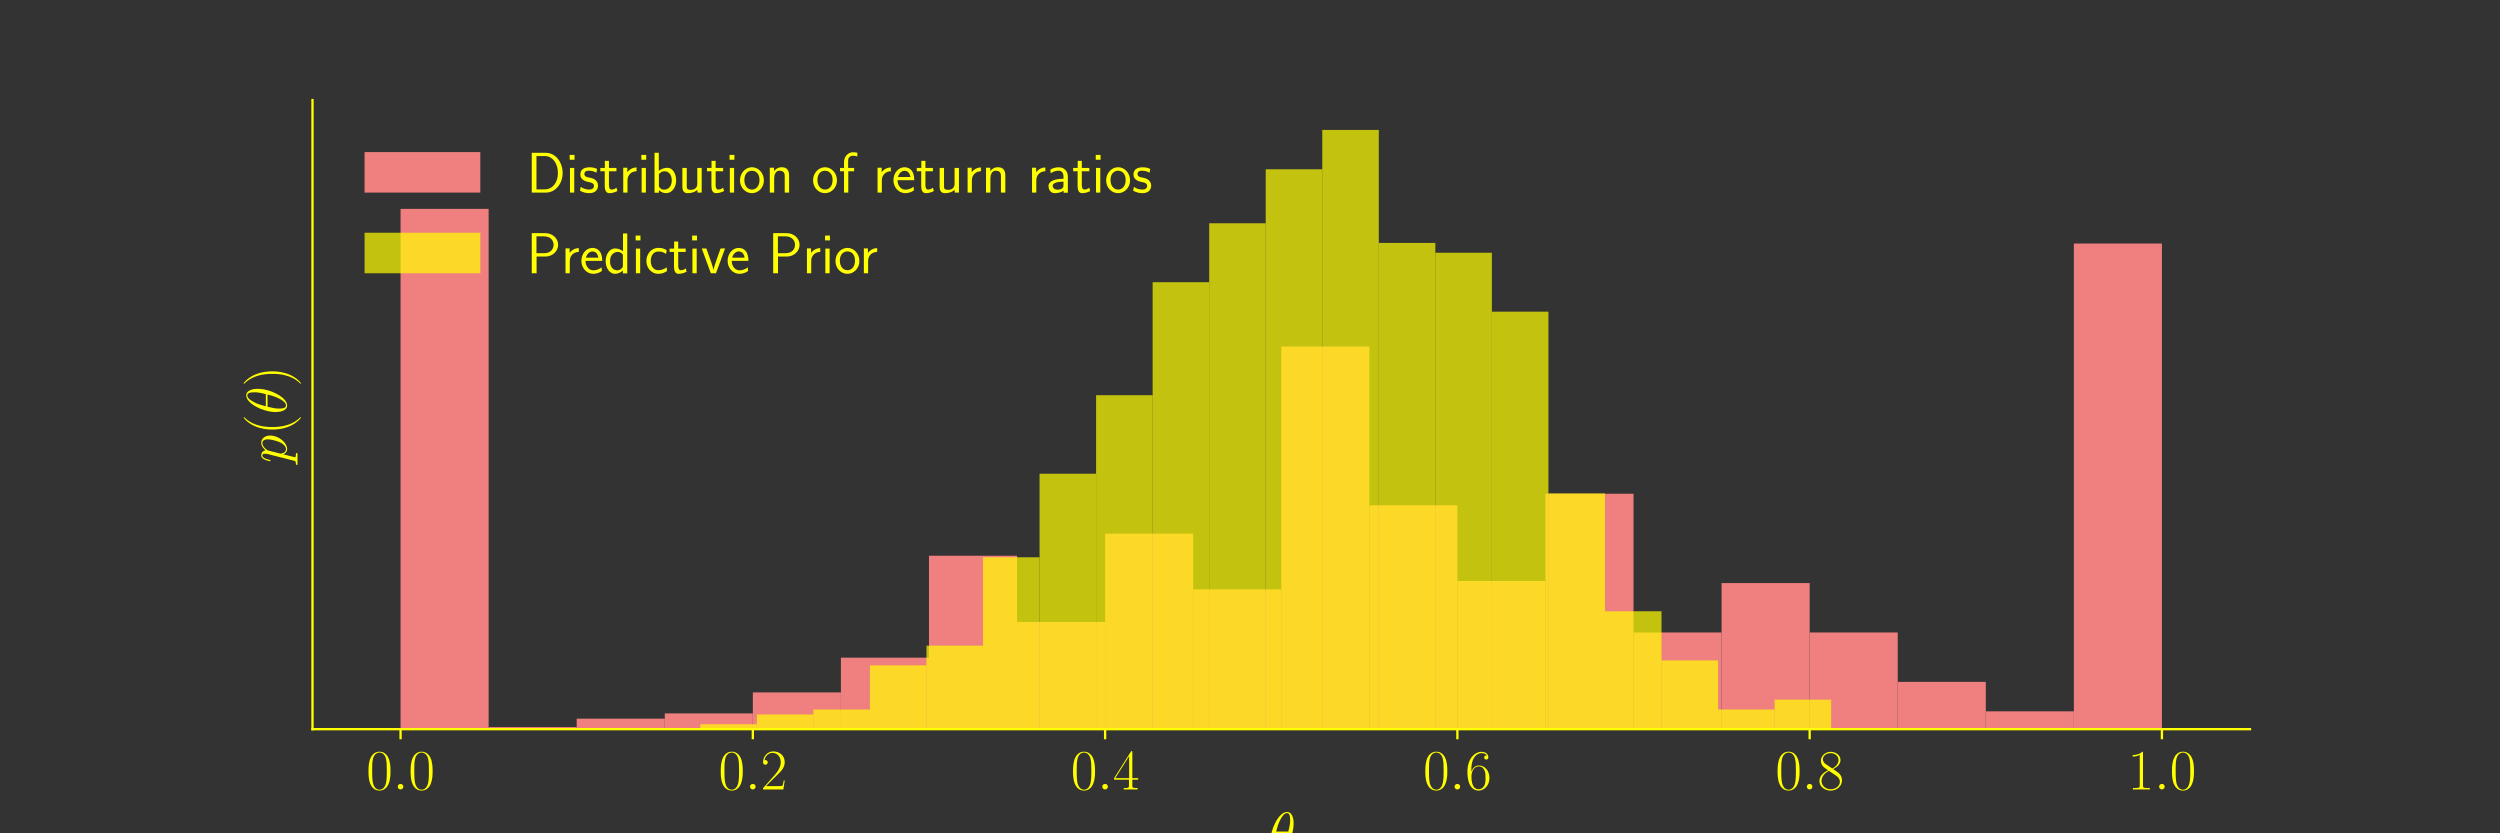 <?xml version="1.0" encoding="utf-8" standalone="no"?>
<!DOCTYPE svg PUBLIC "-//W3C//DTD SVG 1.1//EN"
  "http://www.w3.org/Graphics/SVG/1.1/DTD/svg11.dtd">
<!-- Created with matplotlib (http://matplotlib.org/) -->
<svg height="288pt" version="1.1" viewBox="0 0 864 288" width="864pt" xmlns="http://www.w3.org/2000/svg" xmlns:xlink="http://www.w3.org/1999/xlink">
 <rect x="0" y="0" width="864" height="288" fill="#333333" stroke="none"/>
 <defs>
  <style type="text/css">
*{stroke-linecap:butt;stroke-linejoin:round;}
  </style>
 </defs>
 <g id="figure_1">
  <g id="patch_1">
   <path d="M 0 288 
L 864 288 
L 864 0 
L 0 0 
z
" style="fill:none;opacity:0;"/>
  </g>
  <g id="axes_1">
   <g id="patch_2">
    <path clip-path="url(#p4a78a47e85)" d="M 138.436 252 
L 168.873 252 
L 168.873 72.185 
L 138.436 72.185 
z
" style="fill:#f08080;"/>
   </g>
   <g id="patch_3">
    <path clip-path="url(#p4a78a47e85)" d="M 168.873 252 
L 199.309 252 
L 199.309 251.273 
L 168.873 251.273 
z
" style="fill:#f08080;"/>
   </g>
   <g id="patch_4">
    <path clip-path="url(#p4a78a47e85)" d="M 199.309 252 
L 229.745 252 
L 229.745 248.367 
L 199.309 248.367 
z
" style="fill:#f08080;"/>
   </g>
   <g id="patch_5">
    <path clip-path="url(#p4a78a47e85)" d="M 229.745 252 
L 260.182 252 
L 260.182 246.551 
L 229.745 246.551 
z
" style="fill:#f08080;"/>
   </g>
   <g id="patch_6">
    <path clip-path="url(#p4a78a47e85)" d="M 260.182 252 
L 290.618 252 
L 290.618 239.286 
L 260.182 239.286 
z
" style="fill:#f08080;"/>
   </g>
   <g id="patch_7">
    <path clip-path="url(#p4a78a47e85)" d="M 290.618 252 
L 321.055 252 
L 321.055 227.298 
L 290.618 227.298 
z
" style="fill:#f08080;"/>
   </g>
   <g id="patch_8">
    <path clip-path="url(#p4a78a47e85)" d="M 321.055 252 
L 351.491 252 
L 351.491 192.062 
L 321.055 192.062 
z
" style="fill:#f08080;"/>
   </g>
   <g id="patch_9">
    <path clip-path="url(#p4a78a47e85)" d="M 351.491 252 
L 381.927 252 
L 381.927 214.947 
L 351.491 214.947 
z
" style="fill:#f08080;"/>
   </g>
   <g id="patch_10">
    <path clip-path="url(#p4a78a47e85)" d="M 381.927 252 
L 412.364 252 
L 412.364 184.433 
L 381.927 184.433 
z
" style="fill:#f08080;"/>
   </g>
   <g id="patch_11">
    <path clip-path="url(#p4a78a47e85)" d="M 412.364 252 
L 442.8 252 
L 442.8 203.686 
L 412.364 203.686 
z
" style="fill:#f08080;"/>
   </g>
   <g id="patch_12">
    <path clip-path="url(#p4a78a47e85)" d="M 442.8 252 
L 473.236 252 
L 473.236 119.772 
L 442.8 119.772 
z
" style="fill:#f08080;"/>
   </g>
   <g id="patch_13">
    <path clip-path="url(#p4a78a47e85)" d="M 473.236 252 
L 503.673 252 
L 503.673 174.625 
L 473.236 174.625 
z
" style="fill:#f08080;"/>
   </g>
   <g id="patch_14">
    <path clip-path="url(#p4a78a47e85)" d="M 503.673 252 
L 534.109 252 
L 534.109 200.78 
L 503.673 200.78 
z
" style="fill:#f08080;"/>
   </g>
   <g id="patch_15">
    <path clip-path="url(#p4a78a47e85)" d="M 534.109 252 
L 564.545 252 
L 564.545 170.629 
L 534.109 170.629 
z
" style="fill:#f08080;"/>
   </g>
   <g id="patch_16">
    <path clip-path="url(#p4a78a47e85)" d="M 564.545 252 
L 594.982 252 
L 594.982 218.58 
L 564.545 218.58 
z
" style="fill:#f08080;"/>
   </g>
   <g id="patch_17">
    <path clip-path="url(#p4a78a47e85)" d="M 594.982 252 
L 625.418 252 
L 625.418 201.506 
L 594.982 201.506 
z
" style="fill:#f08080;"/>
   </g>
   <g id="patch_18">
    <path clip-path="url(#p4a78a47e85)" d="M 625.418 252 
L 655.855 252 
L 655.855 218.58 
L 625.418 218.58 
z
" style="fill:#f08080;"/>
   </g>
   <g id="patch_19">
    <path clip-path="url(#p4a78a47e85)" d="M 655.855 252 
L 686.291 252 
L 686.291 235.653 
L 655.855 235.653 
z
" style="fill:#f08080;"/>
   </g>
   <g id="patch_20">
    <path clip-path="url(#p4a78a47e85)" d="M 686.291 252 
L 716.727 252 
L 716.727 245.825 
L 686.291 245.825 
z
" style="fill:#f08080;"/>
   </g>
   <g id="patch_21">
    <path clip-path="url(#p4a78a47e85)" d="M 716.727 252 
L 747.164 252 
L 747.164 84.172 
L 716.727 84.172 
z
" style="fill:#f08080;"/>
   </g>
   <g id="patch_22">
    <path clip-path="url(#p4a78a47e85)" d="M 242.025 252 
L 261.566 252 
L 261.566 250.303 
L 242.025 250.303 
z
" style="fill:#ffff00;opacity:0.7;"/>
   </g>
   <g id="patch_23">
    <path clip-path="url(#p4a78a47e85)" d="M 261.566 252 
L 281.107 252 
L 281.107 246.908 
L 261.566 246.908 
z
" style="fill:#ffff00;opacity:0.7;"/>
   </g>
   <g id="patch_24">
    <path clip-path="url(#p4a78a47e85)" d="M 281.107 252 
L 300.648 252 
L 300.648 245.21 
L 281.107 245.21 
z
" style="fill:#ffff00;opacity:0.7;"/>
   </g>
   <g id="patch_25">
    <path clip-path="url(#p4a78a47e85)" d="M 300.648 252 
L 320.189 252 
L 320.189 229.933 
L 300.648 229.933 
z
" style="fill:#ffff00;opacity:0.7;"/>
   </g>
   <g id="patch_26">
    <path clip-path="url(#p4a78a47e85)" d="M 320.189 252 
L 339.73 252 
L 339.73 223.144 
L 320.189 223.144 
z
" style="fill:#ffff00;opacity:0.7;"/>
   </g>
   <g id="patch_27">
    <path clip-path="url(#p4a78a47e85)" d="M 339.73 252 
L 359.271 252 
L 359.271 192.59 
L 339.73 192.59 
z
" style="fill:#ffff00;opacity:0.7;"/>
   </g>
   <g id="patch_28">
    <path clip-path="url(#p4a78a47e85)" d="M 359.271 252 
L 378.812 252 
L 378.812 163.734 
L 359.271 163.734 
z
" style="fill:#ffff00;opacity:0.7;"/>
   </g>
   <g id="patch_29">
    <path clip-path="url(#p4a78a47e85)" d="M 378.812 252 
L 398.353 252 
L 398.353 136.575 
L 378.812 136.575 
z
" style="fill:#ffff00;opacity:0.7;"/>
   </g>
   <g id="patch_30">
    <path clip-path="url(#p4a78a47e85)" d="M 398.353 252 
L 417.893 252 
L 417.893 97.534 
L 398.353 97.534 
z
" style="fill:#ffff00;opacity:0.7;"/>
   </g>
   <g id="patch_31">
    <path clip-path="url(#p4a78a47e85)" d="M 417.893 252 
L 437.434 252 
L 437.434 77.165 
L 417.893 77.165 
z
" style="fill:#ffff00;opacity:0.7;"/>
   </g>
   <g id="patch_32">
    <path clip-path="url(#p4a78a47e85)" d="M 437.434 252 
L 456.975 252 
L 456.975 58.494 
L 437.434 58.494 
z
" style="fill:#ffff00;opacity:0.7;"/>
   </g>
   <g id="patch_33">
    <path clip-path="url(#p4a78a47e85)" d="M 456.975 252 
L 476.516 252 
L 476.516 44.914 
L 456.975 44.914 
z
" style="fill:#ffff00;opacity:0.7;"/>
   </g>
   <g id="patch_34">
    <path clip-path="url(#p4a78a47e85)" d="M 476.516 252 
L 496.057 252 
L 496.057 83.955 
L 476.516 83.955 
z
" style="fill:#ffff00;opacity:0.7;"/>
   </g>
   <g id="patch_35">
    <path clip-path="url(#p4a78a47e85)" d="M 496.057 252 
L 515.598 252 
L 515.598 87.35 
L 496.057 87.35 
z
" style="fill:#ffff00;opacity:0.7;"/>
   </g>
   <g id="patch_36">
    <path clip-path="url(#p4a78a47e85)" d="M 515.598 252 
L 535.139 252 
L 535.139 107.719 
L 515.598 107.719 
z
" style="fill:#ffff00;opacity:0.7;"/>
   </g>
   <g id="patch_37">
    <path clip-path="url(#p4a78a47e85)" d="M 535.139 252 
L 554.68 252 
L 554.68 170.524 
L 535.139 170.524 
z
" style="fill:#ffff00;opacity:0.7;"/>
   </g>
   <g id="patch_38">
    <path clip-path="url(#p4a78a47e85)" d="M 554.68 252 
L 574.221 252 
L 574.221 211.262 
L 554.68 211.262 
z
" style="fill:#ffff00;opacity:0.7;"/>
   </g>
   <g id="patch_39">
    <path clip-path="url(#p4a78a47e85)" d="M 574.221 252 
L 593.762 252 
L 593.762 228.236 
L 574.221 228.236 
z
" style="fill:#ffff00;opacity:0.7;"/>
   </g>
   <g id="patch_40">
    <path clip-path="url(#p4a78a47e85)" d="M 593.762 252 
L 613.303 252 
L 613.303 245.21 
L 593.762 245.21 
z
" style="fill:#ffff00;opacity:0.7;"/>
   </g>
   <g id="patch_41">
    <path clip-path="url(#p4a78a47e85)" d="M 613.303 252 
L 632.844 252 
L 632.844 241.815 
L 613.303 241.815 
z
" style="fill:#ffff00;opacity:0.7;"/>
   </g>
   <g id="matplotlib.axis_1">
    <g id="xtick_1">
     <g id="line2d_1">
      <defs>
       <path d="M 0 0 
L 0 3.5 
" id="meec11d48b8" style="stroke:#ffff00;stroke-width:0.8;"/>
      </defs>
      <g>
       <use style="fill:#ffff00;stroke:#ffff00;stroke-width:0.8;" x="138.436" xlink:href="#meec11d48b8" y="252"/>
      </g>
     </g>
     <g id="text_1">
      <!-- $0.0$ -->
      <defs>
       <path d="M 42 31.641 
C 42 37.75 41.906 48.125 37.703 56.109 
C 34 63.109 28.094 65.594 22.906 65.594 
C 18.094 65.594 12 63.406 8.203 56.203 
C 4.203 48.719 3.797 39.438 3.797 31.641 
C 3.797 25.953 3.906 17.281 7 9.672 
C 11.297 -0.609 19 -2 22.906 -2 
C 27.5 -2 34.5 -0.109 38.594 9.375 
C 41.594 16.281 42 24.359 42 31.641 
z
M 22.906 -0.406 
C 16.5 -0.406 12.703 5.078 11.297 12.688 
C 10.203 18.562 10.203 27.156 10.203 32.75 
C 10.203 40.438 10.203 46.828 11.5 52.922 
C 13.406 61.391 19 64 22.906 64 
C 27 64 32.297 61.297 34.203 53.125 
C 35.5 47.438 35.594 40.734 35.594 32.75 
C 35.594 26.25 35.594 18.266 34.406 12.375 
C 32.297 1.484 26.406 -0.406 22.906 -0.406 
z
" id="CMR17-48"/>
       <path d="M 18.406 4.797 
C 18.406 7.688 16 9.672 13.594 9.672 
C 10.703 9.672 8.703 7.281 8.703 4.891 
C 8.703 2 11.094 0 13.5 0 
C 16.406 0 18.406 2.391 18.406 4.797 
z
" id="CMMI12-58"/>
      </defs>
      <g style="fill:#ffff00;" transform="translate(126.589 272.837)scale(0.2 -0.2)">
       <use transform="scale(0.996)" xlink:href="#CMR17-48"/>
       <use transform="translate(45.69 0)scale(0.996)" xlink:href="#CMMI12-58"/>
       <use transform="translate(72.788 0)scale(0.996)" xlink:href="#CMR17-48"/>
      </g>
     </g>
    </g>
    <g id="xtick_2">
     <g id="line2d_2">
      <g>
       <use style="fill:#ffff00;stroke:#ffff00;stroke-width:0.8;" x="260.182" xlink:href="#meec11d48b8" y="252"/>
      </g>
     </g>
     <g id="text_2">
      <!-- $0.2$ -->
      <defs>
       <path d="M 41.703 15.453 
L 39.906 15.453 
C 38.906 8.375 38.094 7.172 37.703 6.562 
C 37.203 5.766 30 5.766 28.594 5.766 
L 9.406 5.766 
C 13 9.672 20 16.75 28.5 24.953 
C 34.594 30.734 41.703 37.531 41.703 47.422 
C 41.703 59.219 32.297 66 21.797 66 
C 10.797 66 4.094 56.312 4.094 47.344 
C 4.094 43.438 7 42.938 8.203 42.938 
C 9.203 42.938 12.203 43.547 12.203 47.031 
C 12.203 50.109 9.594 51 8.203 51 
C 7.594 51 7 50.906 6.594 50.703 
C 8.5 59.219 14.297 63.406 20.406 63.406 
C 29.094 63.406 34.797 56.516 34.797 47.422 
C 34.797 38.734 29.703 31.25 24 24.75 
L 4.094 2.281 
L 4.094 0 
L 39.297 0 
z
" id="CMR17-50"/>
      </defs>
      <g style="fill:#ffff00;" transform="translate(248.334 272.837)scale(0.2 -0.2)">
       <use transform="scale(0.996)" xlink:href="#CMR17-48"/>
       <use transform="translate(45.69 0)scale(0.996)" xlink:href="#CMMI12-58"/>
       <use transform="translate(72.788 0)scale(0.996)" xlink:href="#CMR17-50"/>
      </g>
     </g>
    </g>
    <g id="xtick_3">
     <g id="line2d_3">
      <g>
       <use style="fill:#ffff00;stroke:#ffff00;stroke-width:0.8;" x="381.927" xlink:href="#meec11d48b8" y="252"/>
      </g>
     </g>
     <g id="text_3">
      <!-- $0.4$ -->
      <defs>
       <path d="M 33.594 64.406 
C 33.594 66.5 33.5 66.5 31.703 66.5 
L 2 19.594 
L 2 17 
L 27.797 17 
L 27.797 7.141 
C 27.797 3.5 27.594 2.5 20.594 2.5 
L 18.703 2.5 
L 18.703 0 
C 21.906 0 27.297 0 30.703 0 
C 34.094 0 39.5 0 42.703 0 
L 42.703 2.5 
L 40.797 2.5 
C 33.797 2.5 33.594 3.5 33.594 7.141 
L 33.594 17 
L 43.797 17 
L 43.797 19.594 
L 33.594 19.594 
z
M 28.094 57.859 
L 28.094 19.594 
L 4 19.594 
z
" id="CMR17-52"/>
      </defs>
      <g style="fill:#ffff00;" transform="translate(370.079 272.837)scale(0.2 -0.2)">
       <use transform="scale(0.996)" xlink:href="#CMR17-48"/>
       <use transform="translate(45.69 0)scale(0.996)" xlink:href="#CMMI12-58"/>
       <use transform="translate(72.788 0)scale(0.996)" xlink:href="#CMR17-52"/>
      </g>
     </g>
    </g>
    <g id="xtick_4">
     <g id="line2d_4">
      <g>
       <use style="fill:#ffff00;stroke:#ffff00;stroke-width:0.8;" x="503.673" xlink:href="#meec11d48b8" y="252"/>
      </g>
     </g>
     <g id="text_4">
      <!-- $0.6$ -->
      <defs>
       <path d="M 10.594 34 
C 10.594 57.656 21.797 63 28.297 63 
C 30.406 63 35.5 62.641 37.5 59 
C 35.906 59 32.906 59 32.906 55.516 
C 32.906 52.828 35.094 51.922 36.5 51.922 
C 37.406 51.922 40.094 52.312 40.094 55.625 
C 40.094 61.781 35.094 65.297 28.203 65.297 
C 16.297 65.297 3.797 52.969 3.797 31 
C 3.797 3.953 15.094 -2 23.094 -2 
C 32.797 -2 42 6.672 42 20.047 
C 42 32.516 33.906 41.594 23.703 41.594 
C 17.594 41.594 13.094 37.609 10.594 30.625 
z
M 23.094 0.391 
C 10.797 0.391 10.797 18.75 10.797 22.438 
C 10.797 29.625 14.203 40 23.5 40 
C 25.203 40 30.094 40 33.406 33.125 
C 35.203 29.219 35.203 25.141 35.203 20.141 
C 35.203 14.75 35.203 10.781 33.094 6.781 
C 30.906 2.672 27.703 0.391 23.094 0.391 
z
" id="CMR17-54"/>
      </defs>
      <g style="fill:#ffff00;" transform="translate(491.825 272.837)scale(0.2 -0.2)">
       <use transform="scale(0.996)" xlink:href="#CMR17-48"/>
       <use transform="translate(45.69 0)scale(0.996)" xlink:href="#CMMI12-58"/>
       <use transform="translate(72.788 0)scale(0.996)" xlink:href="#CMR17-54"/>
      </g>
     </g>
    </g>
    <g id="xtick_5">
     <g id="line2d_5">
      <g>
       <use style="fill:#ffff00;stroke:#ffff00;stroke-width:0.8;" x="625.418" xlink:href="#meec11d48b8" y="252"/>
      </g>
     </g>
     <g id="text_5">
      <!-- $0.8$ -->
      <defs>
       <path d="M 27.203 35.375 
C 33.5 38.547 39.906 43.328 39.906 50.984 
C 39.906 60.016 31.094 65.297 23 65.297 
C 13.906 65.297 5.906 58.734 5.906 49.688 
C 5.906 47.203 6.5 42.922 10.406 39.141 
C 11.406 38.156 15.594 35.172 18.297 33.281 
C 13.797 30.984 3.297 25.531 3.297 14.594 
C 3.297 4.359 13.094 -2 22.797 -2 
C 33.5 -2 42.5 5.656 42.5 15.781 
C 42.5 24.844 36.406 29.016 32.406 31.703 
z
M 14.094 44.094 
C 13.297 44.594 9.297 47.672 9.297 52.359 
C 9.297 58.422 15.594 63 22.797 63 
C 30.703 63 36.5 57.438 36.5 50.969 
C 36.5 41.703 26.094 36.422 25.594 36.422 
C 25.5 36.422 25.406 36.422 24.594 37.031 
z
M 32.5 23.734 
C 34 22.641 38.797 19.375 38.797 13.297 
C 38.797 5.953 31.406 0.391 23 0.391 
C 13.906 0.391 7 6.844 7 14.688 
C 7 22.547 13.094 29.094 20 32.188 
z
" id="CMR17-56"/>
      </defs>
      <g style="fill:#ffff00;" transform="translate(613.57 272.837)scale(0.2 -0.2)">
       <use transform="scale(0.996)" xlink:href="#CMR17-48"/>
       <use transform="translate(45.69 0)scale(0.996)" xlink:href="#CMMI12-58"/>
       <use transform="translate(72.788 0)scale(0.996)" xlink:href="#CMR17-56"/>
      </g>
     </g>
    </g>
    <g id="xtick_6">
     <g id="line2d_6">
      <g>
       <use style="fill:#ffff00;stroke:#ffff00;stroke-width:0.8;" x="747.164" xlink:href="#meec11d48b8" y="252"/>
      </g>
     </g>
     <g id="text_6">
      <!-- $1.0$ -->
      <defs>
       <path d="M 26.594 63.406 
C 26.594 65.5 26.5 65.5 25.094 65.5 
C 21.203 61.188 15.297 59.797 9.703 59.797 
C 9.406 59.797 8.906 59.797 8.797 59.5 
C 8.703 59.297 8.703 59.094 8.703 57 
C 11.797 57 17 57.594 21 59.984 
L 21 7.203 
C 21 3.688 20.797 2.5 12.203 2.5 
L 9.203 2.5 
L 9.203 0 
C 14 0 19 0 23.797 0 
C 28.594 0 33.594 0 38.406 0 
L 38.406 2.5 
L 35.406 2.5 
C 26.797 2.5 26.594 3.594 26.594 7.156 
z
" id="CMR17-49"/>
      </defs>
      <g style="fill:#ffff00;" transform="translate(735.316 272.837)scale(0.2 -0.2)">
       <use transform="scale(0.996)" xlink:href="#CMR17-49"/>
       <use transform="translate(45.69 0)scale(0.996)" xlink:href="#CMMI12-58"/>
       <use transform="translate(72.788 0)scale(0.996)" xlink:href="#CMR17-48"/>
      </g>
     </g>
    </g>
    <g id="text_7">
     <!-- \theta -->
     <defs>
      <path d="M 44.297 50 
C 44.297 60.156 41.094 70 32.906 70 
C 18.906 70 4 40.859 4 19 
C 4 14.422 5 -1 15.5 -1 
C 29.094 -1 44.297 27.438 44.297 50 
z
M 14 36 
C 15.5 41.859 17.594 50.219 21.594 57.266 
C 24.906 63.234 28.406 68 32.797 68 
C 36.094 68 38.297 65.219 38.297 55.688 
C 38.297 52.094 38 47.141 35.094 36 
z
M 34.406 33.016 
C 31.906 23.281 29.797 17 26.203 10.734 
C 23.297 5.672 19.797 1 15.594 1 
C 12.5 1 10 3.391 10 13.219 
C 10 19.688 11.594 26.453 13.203 33.016 
z
" id="CMMI12-18"/>
     </defs>
     <g style="fill:#ffff00;" transform="translate(438.254 294.55)scale(0.2 -0.2)">
      <use transform="scale(0.996)" xlink:href="#CMMI12-18"/>
     </g>
    </g>
   </g>
   <g id="matplotlib.axis_2">
    <g id="text_8">
     <!-- $p(\theta)$ -->
     <defs>
      <path d="M 4.297 -12.328 
C 3.594 -15.312 3.203 -16.109 -0.906 -16.109 
C -2.094 -16.109 -3.094 -16.109 -3.094 -18 
C -3.094 -18.203 -3 -19 -1.906 -19 
C -0.594 -19 0.797 -19 2.094 -19 
L 6.406 -19 
C 8.5 -19 13.594 -19 15.703 -19 
C 16.297 -19 17.5 -19 17.5 -17.203 
C 17.5 -16.109 16.797 -16.109 15.094 -16.109 
C 10.5 -16.109 10.203 -15.422 10.203 -14.641 
C 10.203 -13.453 14.703 3.422 15.297 5.688 
C 16.406 2.891 19.094 -1 24.297 -1 
C 35.594 -1 47.797 13.672 47.797 28.344 
C 47.797 37.516 42.594 44 35.094 44 
C 28.703 44 23.297 37.812 22.203 36.422 
C 21.406 41.406 17.5 44 13.5 44 
C 10.594 44 8.297 42.609 6.406 38.812 
C 4.594 35.219 3.203 29.141 3.203 28.734 
C 3.203 28.344 3.594 27.844 4.297 27.844 
C 5.094 27.844 5.203 27.938 5.797 30.234 
C 7.297 36.125 9.203 42.016 13.203 42.016 
C 15.5 42.016 16.297 40.422 16.297 37.453 
C 16.297 35.078 16 34.078 15.594 32.297 
z
M 21.594 31.141 
C 22.297 33.922 25.094 36.828 26.703 38.219 
C 27.797 39.219 31.094 42.016 34.906 42.016 
C 39.297 42.016 41.297 37.625 41.297 32.438 
C 41.297 27.641 38.5 16.359 36 11.172 
C 33.5 5.781 28.906 1 24.297 1 
C 17.5 1 16.406 9.578 16.406 9.984 
C 16.406 10.281 16.594 11.078 16.703 11.578 
z
" id="CMMI12-112"/>
      <path d="M 30.594 -24.391 
C 30.594 -24.297 30.594 -24.094 30.297 -23.797 
C 25.703 -19.125 13.406 -6.359 13.406 24.703 
C 13.406 55.766 25.5 68.422 30.406 73.391 
C 30.406 73.5 30.594 73.703 30.594 74 
C 30.594 74.297 30.297 74.5 29.906 74.5 
C 28.797 74.5 20.297 67.125 15.406 56.156 
C 10.406 45.109 9 34.359 9 24.812 
C 9 17.625 9.703 5.484 15.703 -7.359 
C 20.5 -17.734 28.703 -25 29.906 -25 
C 30.406 -25 30.594 -24.797 30.594 -24.391 
z
" id="CMR17-40"/>
      <path d="M 26.297 24.703 
C 26.297 31.875 25.594 44.016 19.594 56.859 
C 14.797 67.234 6.594 74.5 5.406 74.5 
C 5.094 74.5 4.703 74.391 4.703 73.891 
C 4.703 73.703 4.797 73.594 4.906 73.391 
C 9.703 68.406 21.906 55.75 21.906 24.75 
C 21.906 -6.359 9.797 -19.016 4.906 -24.016 
C 4.797 -24.203 4.703 -24.312 4.703 -24.5 
C 4.703 -25 5.094 -25 5.406 -25 
C 6.5 -25 15 -17.625 19.906 -6.656 
C 24.906 4.391 26.297 15.141 26.297 24.703 
z
" id="CMR17-41"/>
     </defs>
     <g style="fill:#ffff00;" transform="translate(99.035 160.049)rotate(-90)scale(0.2 -0.2)">
      <use transform="scale(0.996)" xlink:href="#CMMI12-112"/>
      <use transform="translate(48.96 0)scale(0.996)" xlink:href="#CMR17-40"/>
      <use transform="translate(84.24 0)scale(0.996)" xlink:href="#CMMI12-18"/>
      <use transform="translate(132.41 0)scale(0.996)" xlink:href="#CMR17-41"/>
     </g>
    </g>
   </g>
   <g id="patch_42">
    <path d="M 108 252 
L 108 34.56 
" style="fill:none;stroke:#ffff00;stroke-linecap:square;stroke-linejoin:miter;stroke-width:0.8;"/>
   </g>
   <g id="patch_43">
    <path d="M 108 252 
L 777.6 252 
" style="fill:none;stroke:#ffff00;stroke-linecap:square;stroke-linejoin:miter;stroke-width:0.8;"/>
   </g>
   <g id="legend_1">
    <g id="patch_44">
     <path d="M 122 106.311 
L 402.298 106.311 
Q 406.298 106.311 406.298 102.311 
L 406.298 48.56 
Q 406.298 44.56 402.298 44.56 
L 122 44.56 
Q 118 44.56 118 48.56 
L 118 102.311 
Q 118 106.311 122 106.311 
z
" style="fill:none;opacity:0;"/>
    </g>
    <g id="patch_45">
     <path d="M 126 66.56 
L 166 66.56 
L 166 52.56 
L 126 52.56 
z
" style="fill:#f08080;"/>
    </g>
    <g id="text_9">
     <!-- Distribution of return ratios -->
     <defs>
      <path d="M 8.906 69 
L 8.906 0 
L 33.5 0 
C 49.906 0 62.5 15.312 62.5 33.906 
C 62.5 53.094 49.906 69 33.5 69 
z
M 17.094 5.578 
L 17.094 63.422 
L 31.297 63.422 
C 44.703 63.422 54.297 51.203 54.297 33.906 
C 54.297 17.297 44.797 5.578 31.297 5.578 
z
" id="CMSS17-68"/>
      <path d="M 15.297 65.359 
L 6.906 65.359 
L 6.906 57 
L 15.297 57 
z
M 14.797 42.797 
L 7.406 42.797 
L 7.406 0 
L 14.797 0 
z
" id="CMSS17-105"/>
      <path d="M 32.203 41.047 
C 26.297 43.859 21.703 43.859 18.703 43.859 
C 11.594 43.859 3.094 41.375 3.094 31.297 
C 3.094 21.234 14.094 19.031 17.094 18.422 
C 21.703 17.531 26.797 16.531 26.797 11.562 
C 26.797 5.266 19.594 5.266 18.297 5.266 
C 14.297 5.266 8.797 6.359 3.797 9.969 
L 2.594 3.281 
C 8.297 0 13.797 -1 18.406 -1 
C 30.703 -1 33.797 6.5 33.797 12.203 
C 33.797 17.094 31 20.391 29.094 21.891 
C 25.797 24.5 24.594 24.797 16.406 26.5 
C 15 26.703 10.094 27.797 10.094 32.281 
C 10.094 38 16.406 38 17.797 38 
C 24.297 38 28.297 35.984 31 34.5 
z
" id="CMSS17-115"/>
      <path d="M 16.703 37 
L 29.703 37 
L 29.703 42.766 
L 16.703 42.766 
L 16.703 55 
L 9.594 55 
L 9.594 42.766 
L 1.703 42.766 
L 1.703 37 
L 9.406 37 
L 9.406 11.703 
C 9.406 6 10.703 -1 17.297 -1 
C 22.297 -1 26.906 0.391 31.297 2.688 
L 29.703 8.562 
C 27.297 6.469 24.406 5.266 21.297 5.266 
C 16.906 5.266 16.703 10.875 16.703 13.375 
z
" id="CMSS17-116"/>
      <path d="M 14.906 21.297 
C 14.906 30.703 21.797 37 30.594 37 
L 30.594 43.578 
C 24.203 43.578 18.203 40.391 14.594 35.203 
L 14.594 43.094 
L 7.5 43.094 
L 7.5 0 
L 14.906 0 
z
" id="CMSS17-114"/>
      <path d="M 14.906 69 
L 7.5 69 
L 7.5 -0.203 
L 15.094 -0.203 
L 15.094 4.281 
C 18.906 0.594 23.5 -1 27.594 -1 
C 37.203 -1 45 8.578 45 21.125 
C 45 32.594 39 43.062 30.094 43.062 
C 23.797 43.062 18.203 40.484 14.906 37.797 
z
M 15.094 31.969 
C 17.297 34.719 20.406 37 24.797 37 
C 30.703 37 37.406 32.766 37.406 21.125 
C 37.406 8.719 29.406 5.078 23.906 5.078 
C 21.906 5.078 19.797 5.562 17.797 7.25 
C 15.094 9.609 15.094 11.078 15.094 12.453 
z
" id="CMSS17-98"/>
      <path d="M 40.906 42.797 
L 33.297 42.797 
L 33.297 15.188 
C 33.297 7.781 27.906 4.781 22.203 4.781 
C 15.594 4.781 15 6.984 15 11.078 
L 15 42.797 
L 7.406 42.797 
L 7.406 10.594 
C 7.406 2.797 10.094 -1 17 -1 
C 20.406 -1 28.094 -0.203 33.5 4.781 
L 33.5 0 
L 40.906 0 
z
" id="CMSS17-117"/>
      <path d="M 44.203 21.188 
C 44.203 34 34.703 44 23.5 44 
C 12 44 2.703 33.703 2.703 21.188 
C 2.703 8.5 12.297 -1 23.406 -1 
C 34.797 -1 44.203 8.797 44.203 21.188 
z
M 23.5 5.266 
C 16.406 5.266 10.297 11.078 10.297 22 
C 10.297 33.609 17.406 37.922 23.406 37.922 
C 29.906 37.922 36.594 33.219 36.594 22 
C 36.594 10.672 30.094 5.266 23.5 5.266 
z
" id="CMSS17-111"/>
      <path d="M 40.906 29.328 
C 40.906 35.672 39.406 44 28.094 44 
C 21.703 44 17.5 40.719 14.703 37.328 
L 14.703 43.094 
L 7.406 43.094 
L 7.406 0 
L 15 0 
L 15 24.359 
C 15 30.688 17.406 37.938 24.203 37.938 
C 33 37.938 33.297 32 33.297 28.578 
L 33.297 0 
L 40.906 0 
z
" id="CMSS17-110"/>
      <path d="M 16.797 37 
L 26.906 37 
L 26.906 42.766 
L 16.594 42.766 
L 16.594 55.609 
C 16.594 62.719 22 63.938 25.094 63.938 
C 26.094 63.938 28.906 63.938 32.5 62.641 
L 32.5 69.203 
C 30.203 69.703 27.406 70 25.203 70 
C 15.906 70 9.406 62.391 9.406 52.484 
L 9.406 42.766 
L 2.5 42.766 
L 2.5 37 
L 9.406 37 
L 9.406 0 
L 16.797 0 
z
" id="CMSS17-102"/>
      <path d="M 39.094 21.516 
C 39.094 24.844 38.906 31.297 35.703 36.641 
C 32.203 42.391 26.5 44 22.203 44 
C 11.797 44 3 34.188 3 21.484 
C 3 9.094 12.094 -1 23.594 -1 
C 28.094 -1 33.594 0.297 38.594 3.875 
C 38.594 4.281 38.406 6.469 38.297 6.562 
C 38.297 6.766 38 9.844 38 10.25 
C 33.203 6.359 27.703 5.078 23.703 5.078 
C 17.297 5.078 10.406 10.422 10.094 21.516 
z
M 10.906 27 
C 12.203 32.562 16.594 37.828 22.203 37.828 
C 23.703 37.828 30.703 37.828 32.5 27 
z
" id="CMSS17-101"/>
      <path d="M 37.594 27.984 
C 37.594 37.375 30.906 43.875 21.906 43.875 
C 17.5 43.875 12.703 43.078 7.203 39.891 
L 7.797 33.359 
C 10.297 35.125 14.594 38 21.797 38 
C 26.906 38 30 34.062 30 27.844 
L 30 24 
C 14 24 4 19.344 4 11.344 
C 4 7.203 6.5 -1 14.797 -1 
C 16.297 -1 24.406 -1 30.203 3.391 
L 30.203 -0.297 
L 37.594 -0.297 
z
M 30 12.75 
C 30 10.953 30 8.562 27 6.781 
C 24.406 5.078 21.094 5.078 19.703 5.078 
C 14.703 5.078 11.297 7.984 11.297 11.625 
C 11.297 18.922 26.906 18.922 30 18.922 
z
" id="CMSS17-97"/>
     </defs>
     <g style="fill:#ffff00;" transform="translate(182 66.56)scale(0.2 -0.2)">
      <use transform="scale(0.996)" xlink:href="#CMSS17-68"/>
      <use transform="translate(67.543 0)scale(0.996)" xlink:href="#CMSS17-105"/>
      <use transform="translate(89.724 0)scale(0.996)" xlink:href="#CMSS17-115"/>
      <use transform="translate(125.637 0)scale(0.996)" xlink:href="#CMSS17-116"/>
      <use transform="translate(159.469 0)scale(0.996)" xlink:href="#CMSS17-114"/>
      <use transform="translate(191.378 0)scale(0.996)" xlink:href="#CMSS17-105"/>
      <use transform="translate(213.559 0)scale(0.996)" xlink:href="#CMSS17-98"/>
      <use transform="translate(261.764 0)scale(0.996)" xlink:href="#CMSS17-117"/>
      <use transform="translate(309.969 0)scale(0.996)" xlink:href="#CMSS17-116"/>
      <use transform="translate(343.801 0)scale(0.996)" xlink:href="#CMSS17-105"/>
      <use transform="translate(365.981 0)scale(0.996)" xlink:href="#CMSS17-111"/>
      <use transform="translate(412.825 0)scale(0.996)" xlink:href="#CMSS17-110"/>
      <use transform="translate(492.259 0)scale(0.996)" xlink:href="#CMSS17-111"/>
      <use transform="translate(539.103 0)scale(0.996)" xlink:href="#CMSS17-102"/>
      <use transform="translate(598.958 0)scale(0.996)" xlink:href="#CMSS17-114"/>
      <use transform="translate(630.868 0)scale(0.996)" xlink:href="#CMSS17-101"/>
      <use transform="translate(672.507 0)scale(0.996)" xlink:href="#CMSS17-116"/>
      <use transform="translate(706.339 0)scale(0.996)" xlink:href="#CMSS17-117"/>
      <use transform="translate(754.544 0)scale(0.996)" xlink:href="#CMSS17-114"/>
      <use transform="translate(786.453 0)scale(0.996)" xlink:href="#CMSS17-110"/>
      <use transform="translate(865.887 0)scale(0.996)" xlink:href="#CMSS17-114"/>
      <use transform="translate(897.797 0)scale(0.996)" xlink:href="#CMSS17-97"/>
      <use transform="translate(942.719 0)scale(0.996)" xlink:href="#CMSS17-116"/>
      <use transform="translate(976.551 0)scale(0.996)" xlink:href="#CMSS17-105"/>
      <use transform="translate(998.731 0)scale(0.996)" xlink:href="#CMSS17-111"/>
      <use transform="translate(1045.575 0)scale(0.996)" xlink:href="#CMSS17-115"/>
     </g>
    </g>
    <g id="patch_46">
     <path d="M 126 94.436 
L 166 94.436 
L 166 80.436 
L 126 80.436 
z
" style="fill:#ffff00;opacity:0.7;"/>
    </g>
    <g id="text_10">
     <!-- Predictive Prior -->
     <defs>
      <path d="M 32.906 29 
C 44.906 29 54.703 38.328 54.703 49.344 
C 54.703 60.156 45.297 69.578 32.297 69.578 
L 8.906 69.578 
L 8.906 0 
L 17.297 0 
L 17.297 29 
z
M 30.094 64 
C 41.703 64 46.797 56.672 46.797 49.328 
C 46.797 42.5 42.094 34.781 30.094 34.781 
L 17.094 34.781 
L 17.094 64 
z
" id="CMSS17-80"/>
      <path d="M 40.797 69 
L 33.406 69 
L 33.406 38.094 
C 30.297 40.672 25.203 43.062 19.594 43.062 
C 10.5 43.062 3.297 33.297 3.297 21.047 
C 3.297 8.781 10.406 -1 19.297 -1 
C 26.203 -1 30.797 2.688 33.203 4.781 
L 33.203 -0.203 
L 40.797 -0.203 
z
M 33.203 13.062 
C 33.203 11.672 33.203 10.203 30.094 7.531 
C 28.094 5.859 25.703 5.078 23.406 5.078 
C 18 5.078 10.906 9 10.906 20.938 
C 10.906 33.344 18.906 37 24.406 37 
C 28.094 37 31.094 35.219 33.203 32.266 
z
" id="CMSS17-100"/>
      <path d="M 38.5 39.703 
C 38.5 40.391 33.906 42.406 32.703 42.797 
C 29.406 44 25.203 44 24.094 44 
C 11.094 44 3.297 32.703 3.297 21.297 
C 3.297 9.297 12 -1 23.703 -1 
C 30.406 -1 35.203 1.188 39.094 3.781 
L 38.5 10.375 
C 34.203 7.078 29.203 5.266 23.797 5.266 
C 16 5.266 10.906 12.094 10.906 21.391 
C 10.906 28.609 14.203 37.719 24.203 37.719 
C 29.703 37.719 32.797 36.609 37.406 33.516 
z
" id="CMSS17-99"/>
      <path d="M 41.797 43 
L 34 43 
L 27.297 24.312 
C 25.203 18.203 22.203 9.797 21.703 5.5 
L 21.594 5.5 
C 21.406 7.312 20.594 9.906 20.094 11.703 
C 19.5 13.906 18.703 16.5 18.094 18.312 
L 9.297 43 
L 1.297 43 
L 17.094 0 
L 26 0 
z
" id="CMSS17-118"/>
     </defs>
     <g style="fill:#ffff00;" transform="translate(182 94.436)scale(0.2 -0.2)">
      <use transform="scale(0.996)" xlink:href="#CMSS17-80"/>
      <use transform="translate(59.736 0)scale(0.996)" xlink:href="#CMSS17-114"/>
      <use transform="translate(91.645 0)scale(0.996)" xlink:href="#CMSS17-101"/>
      <use transform="translate(133.284 0)scale(0.996)" xlink:href="#CMSS17-100"/>
      <use transform="translate(181.489 0)scale(0.996)" xlink:href="#CMSS17-105"/>
      <use transform="translate(203.67 0)scale(0.996)" xlink:href="#CMSS17-99"/>
      <use transform="translate(245.309 0)scale(0.996)" xlink:href="#CMSS17-116"/>
      <use transform="translate(279.14 0)scale(0.996)" xlink:href="#CMSS17-105"/>
      <use transform="translate(301.321 0)scale(0.996)" xlink:href="#CMSS17-118"/>
      <use transform="translate(344.321 0)scale(0.996)" xlink:href="#CMSS17-101"/>
      <use transform="translate(417.189 0)scale(0.996)" xlink:href="#CMSS17-80"/>
      <use transform="translate(476.925 0)scale(0.996)" xlink:href="#CMSS17-114"/>
      <use transform="translate(508.834 0)scale(0.996)" xlink:href="#CMSS17-105"/>
      <use transform="translate(531.015 0)scale(0.996)" xlink:href="#CMSS17-111"/>
      <use transform="translate(575.256 0)scale(0.996)" xlink:href="#CMSS17-114"/>
     </g>
    </g>
   </g>
  </g>
 </g>
 <defs>
  <clipPath id="p4a78a47e85">
   <rect height="217.44" width="669.6" x="108" y="34.56"/>
  </clipPath>
 </defs>
</svg>
